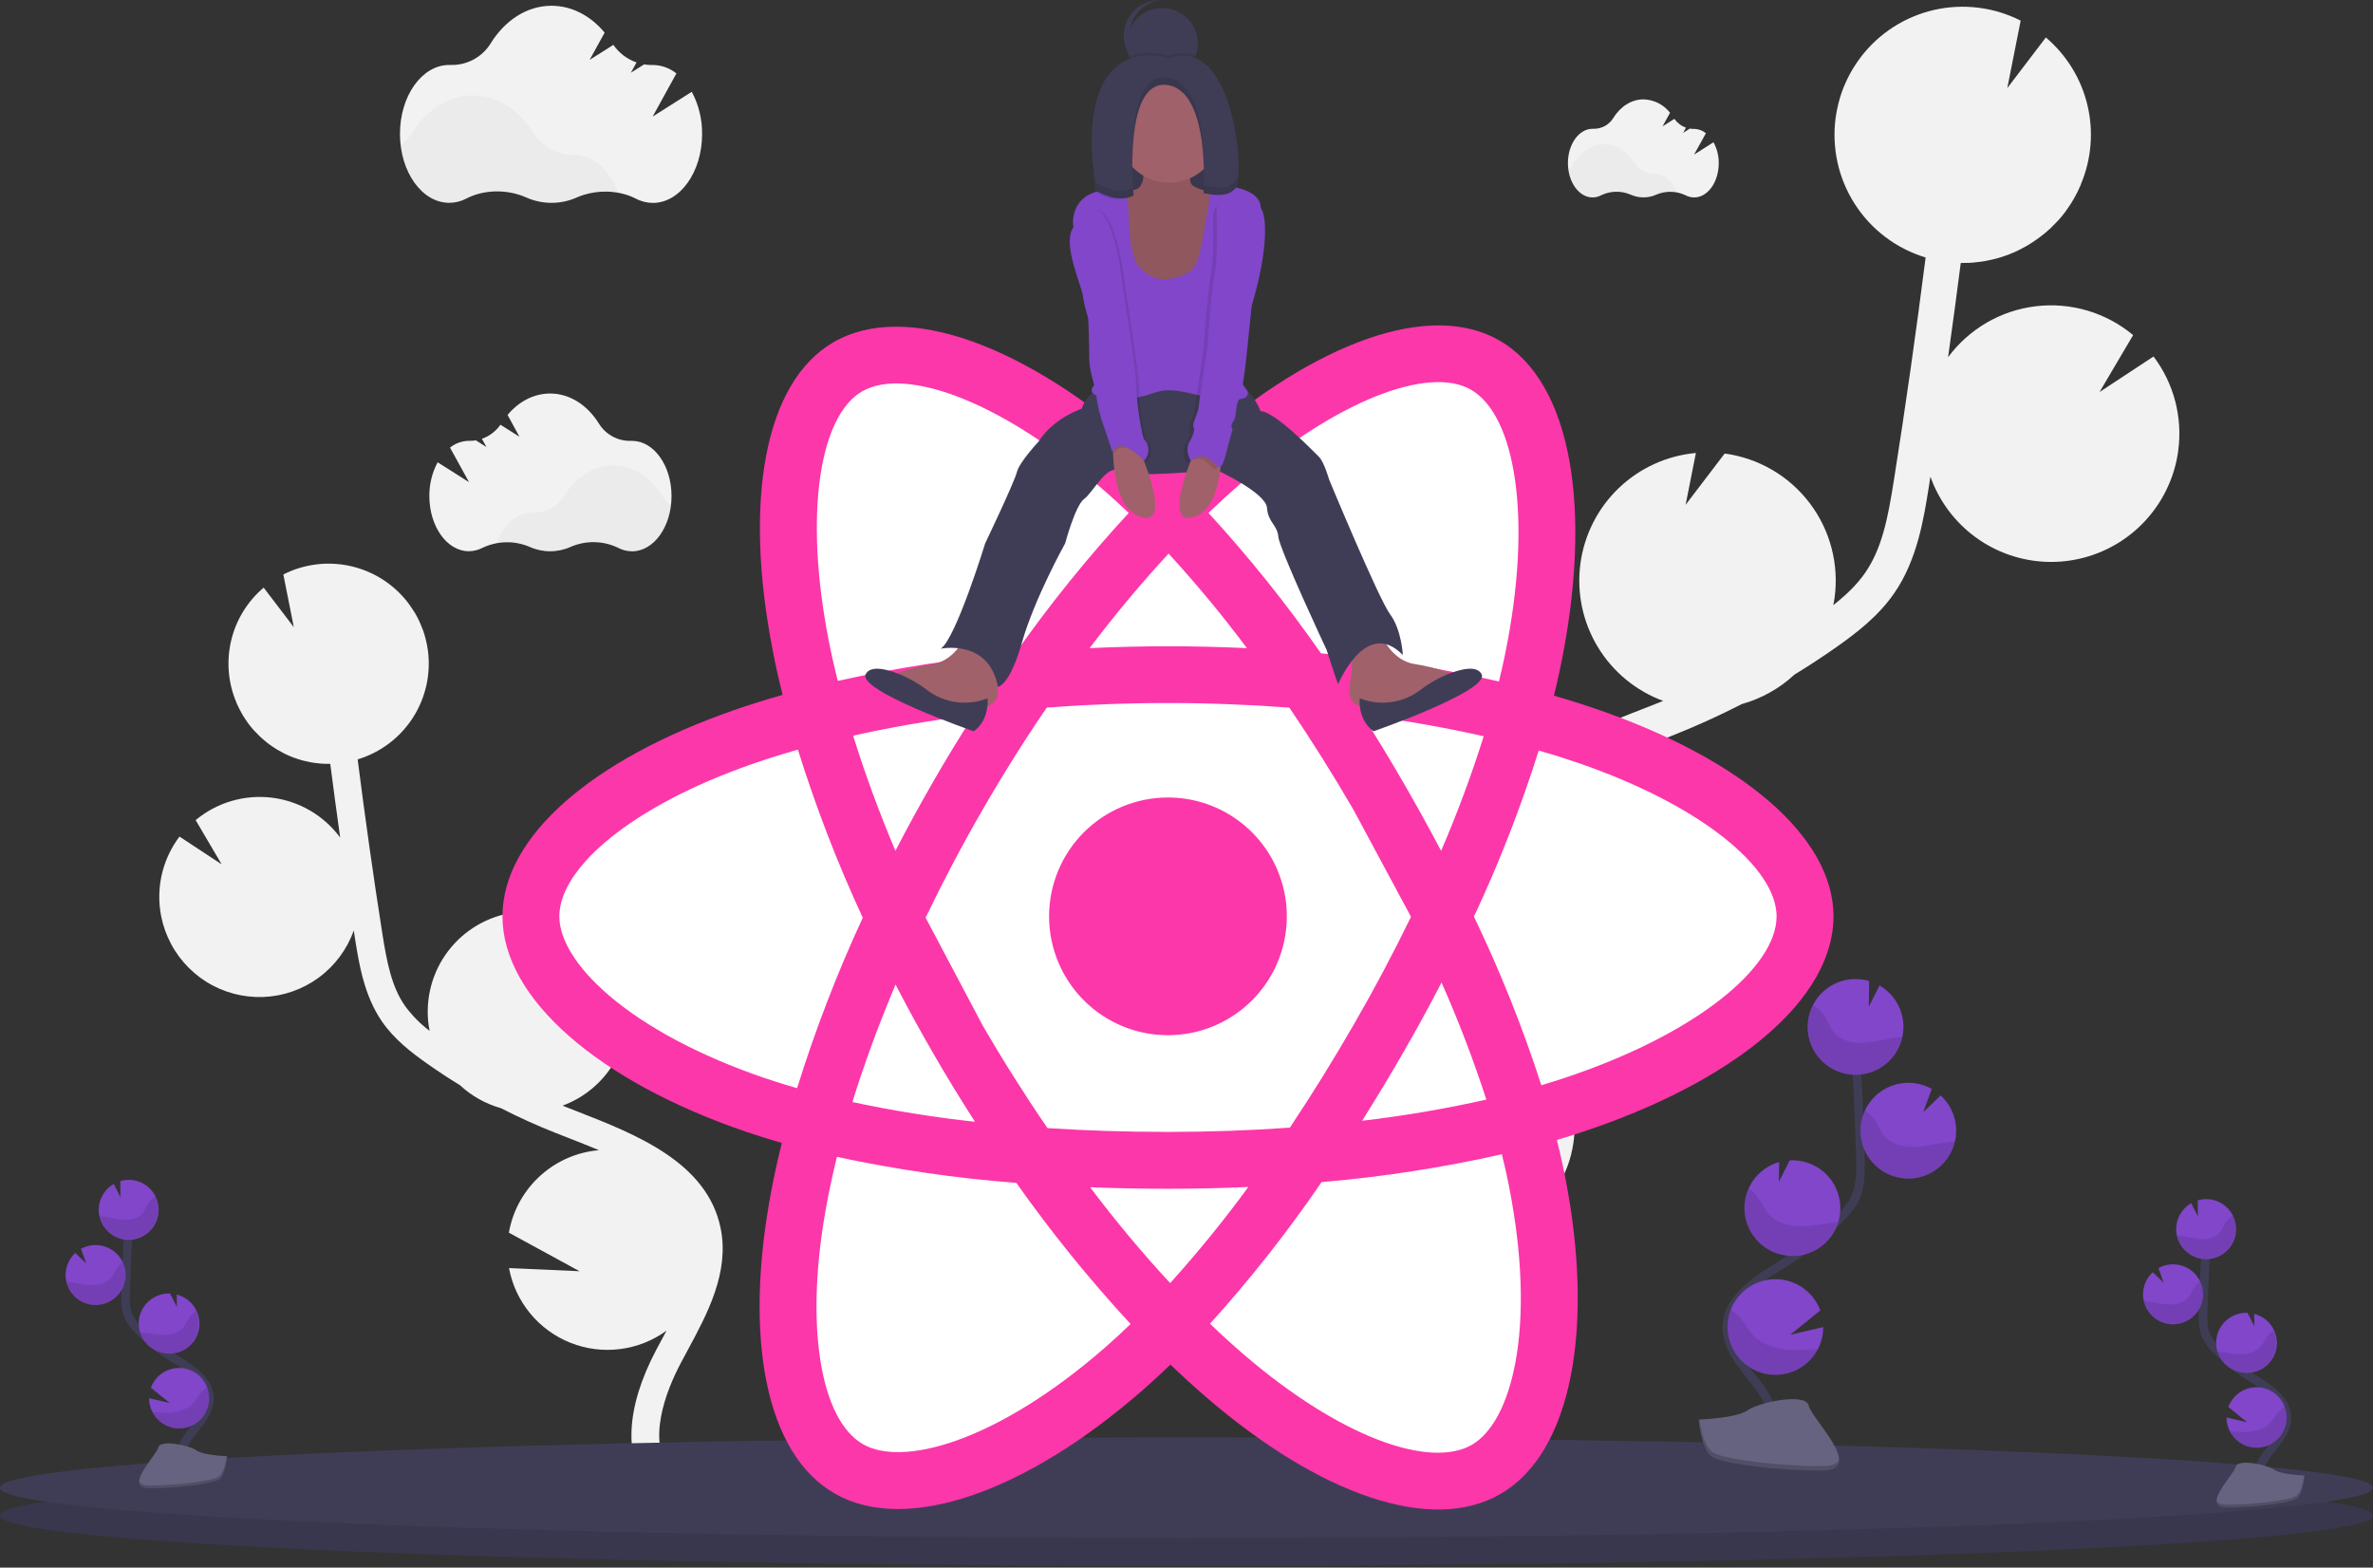 <svg xmlns="http://www.w3.org/2000/svg" viewBox="0 0 1108 732" width="1108" height="732">
	<rect x="0" y="0" width="1108" height="732" fill="#333333" stroke="none"/>
	<style>
		tspan { white-space:pre }
		.shp0 { fill: #f2f2f2 } 
		.shp1 { fill: #3f3d56 } 
		.shp2 { opacity: 0.102;fill: #000000 } 
		.shp3 { fill: none;stroke: #3f3d56;stroke-width: 4 } 
		.shp4 { fill: #8146c9 } 
		.shp5 { fill: #656380 } 
		.shp6 { opacity: 0.2;fill: #000000 } 
		.shp7 { fill: #fc37aa } 
		.shp8 { fill: #ffffff } 
		.shp9 { fill: #a0616a } 
		.shp10 { opacity: 0.031;fill: #000000 } 
	</style>
	<path id="Layer" class="shp0" d="M767.68 330.79L774.57 328.09C775.23 327.83 775.88 327.55 776.57 327.28C763.82 322.59 753.05 313.69 746.02 302.06C738.99 290.43 736.14 276.76 737.91 263.28C739.69 249.81 746 237.35 755.8 227.94C765.61 218.53 778.32 212.74 791.85 211.51L787.05 235.71L805.27 211.79L805.43 211.79C813.22 212.86 820.72 215.45 827.5 219.42C834.29 223.39 840.23 228.66 844.98 234.92C849.73 241.18 853.2 248.32 855.19 255.93C857.18 263.53 857.66 271.45 856.59 279.24C856.44 280.37 856.2 281.47 855.99 282.58C861.6 278.15 866.86 273.26 870.8 267.58C878.8 256.04 881.51 241.82 884.27 224.41C889.74 189.93 894.67 155.07 899.11 120.23C892.35 118.19 886 114.97 880.36 110.71C874.72 106.46 869.88 101.24 866.06 95.29C862.24 89.35 859.5 82.78 857.98 75.88C856.45 68.98 856.16 61.87 857.11 54.87C857.36 53.05 857.71 51.28 858.11 49.53C858.21 49.09 858.31 48.65 858.42 48.22C858.85 46.53 859.33 44.87 859.89 43.22C859.98 42.95 860.1 42.7 860.19 42.44C860.69 41.07 861.19 39.72 861.84 38.44C862.06 37.94 862.28 37.44 862.51 36.97C863.2 35.54 863.93 34.14 864.73 32.78C865 32.33 865.29 31.9 865.56 31.45C866.18 30.45 866.83 29.45 867.5 28.52C867.86 28.02 868.21 27.52 868.58 27.03L868.85 26.64L868.85 26.64C873.06 21.13 878.2 16.39 884.04 12.63C889.88 8.88 896.33 6.18 903.09 4.63C909.86 3.09 916.84 2.74 923.73 3.6C930.62 4.45 937.3 6.49 943.49 9.64L937.25 41.13L955.25 17.49C960.06 21.57 964.19 26.38 967.49 31.75C970.79 37.12 973.22 42.99 974.67 49.12C976.13 55.25 976.61 61.58 976.08 67.86C975.55 74.15 974.03 80.31 971.57 86.11L971.64 86.11C971.47 86.51 971.26 86.89 971.09 87.29C970.76 88.03 970.42 88.76 970.09 89.49C969.63 90.42 969.09 91.33 968.64 92.23C968.26 92.91 967.89 93.59 967.48 94.23C966.89 95.23 966.25 96.13 965.61 97.06C965.23 97.6 964.88 98.16 964.49 98.69C963.49 100.08 962.37 101.41 961.23 102.69C960.83 103.14 960.4 103.55 959.98 103.99C959.17 104.85 958.36 105.7 957.5 106.51C956.97 107.01 956.41 107.51 955.86 107.97C955.07 108.67 954.26 109.35 953.43 109.97C952.84 110.44 952.24 110.89 951.64 111.33C950.77 111.96 949.89 112.55 949 113.14C948.4 113.53 947.8 113.92 947.19 114.29C946.19 114.9 945.14 115.46 944.09 116.01C943.56 116.28 943.09 116.58 942.5 116.84C940.92 117.61 939.3 118.32 937.65 118.95C937.34 119.07 937.01 119.16 936.7 119.27C935.32 119.77 933.93 120.27 932.52 120.62C931.91 120.79 931.29 120.93 930.67 121.08C929.52 121.36 928.36 121.62 927.19 121.84C926.52 121.96 925.83 122.07 925.12 122.17C923.97 122.34 922.81 122.47 921.64 122.57C920.95 122.63 920.27 122.69 919.57 122.73C918.31 122.79 917.04 122.8 915.77 122.79C915.75 122.79 915.73 122.79 915.71 122.79C915.69 122.79 915.67 122.79 915.64 122.79C915.62 122.79 915.6 122.79 915.58 122.79C915.56 122.79 915.54 122.79 915.52 122.79C913.64 137.46 911.67 152.12 909.6 166.79C914.45 160.24 920.59 154.76 927.63 150.66C934.68 146.57 942.48 143.96 950.57 143C958.66 142.03 966.87 142.73 974.68 145.04C982.49 147.36 989.74 151.25 996 156.47L980.32 183.05L1005.53 166.46C1007.88 169.58 1009.93 172.92 1011.63 176.43C1013.33 179.94 1014.68 183.62 1015.67 187.4C1016.65 191.18 1017.26 195.04 1017.49 198.94C1017.72 202.84 1017.57 206.75 1017.03 210.62C1016.85 211.99 1016.61 213.36 1016.33 214.71C1016.05 216.07 1015.72 217.42 1015.34 218.75C1014.97 220.08 1014.54 221.4 1014.08 222.7C1013.61 224.01 1013.09 225.29 1012.53 226.56C1007.72 237.55 999.71 246.83 989.56 253.21C979.4 259.6 967.56 262.78 955.58 262.35C943.59 261.92 932.01 257.89 922.34 250.8C912.67 243.7 905.35 233.86 901.34 222.56C901.11 224.04 900.89 225.56 900.66 227.02C898.22 242.37 895.19 261.48 884.43 277.02C877.14 287.58 867.1 295.38 857.34 302.24C850.99 306.71 844.5 310.96 837.86 315.01C836.13 316.62 834.3 318.12 832.38 319.52C830.47 320.91 828.48 322.18 826.41 323.34C824.35 324.5 822.22 325.53 820.03 326.43C817.85 327.34 815.61 328.11 813.33 328.75C802.66 334.21 791.77 339.15 780.64 343.56L773.69 346.28C767.44 348.72 761.04 351.22 754.69 353.88C755.69 353.97 756.69 354.05 757.69 354.18C763.94 355.04 770.02 356.88 775.7 359.64C781.37 362.39 786.58 366.03 791.12 370.41C795.67 374.79 799.49 379.86 802.45 385.43C805.41 391.01 807.47 397.01 808.55 403.23L766.24 426.34L808.42 424.45C808 426.78 807.44 429.08 806.74 431.34C806.05 433.6 805.22 435.82 804.26 437.98C803.3 440.14 802.21 442.24 800.99 444.27C799.78 446.3 798.45 448.26 797 450.13C792.28 456.25 786.41 461.39 779.73 465.27C773.05 469.16 765.69 471.72 758.04 472.8C750.38 473.89 742.6 473.49 735.1 471.61C727.6 469.74 720.54 466.43 714.3 461.87L716.4 465.78C717.8 468.36 719.18 470.93 720.52 473.48C738.85 508.22 740.18 538.22 724.27 557.97L711.27 547.52C726.76 528.3 714.47 497.75 705.77 481.25C704.45 478.75 703.09 476.25 701.77 473.69C690 451.86 676.65 427.12 682 400.79C690 361.09 733.05 344.29 767.68 330.79Z" />
	<path id="Layer" class="shp0" d="M269.6 519.01L264.22 516.9C263.7 516.7 263.22 516.47 262.68 516.27C272.63 512.6 281.04 505.65 286.53 496.57C292.01 487.48 294.24 476.81 292.85 466.29C291.46 455.77 286.54 446.04 278.88 438.69C271.23 431.34 261.31 426.81 250.74 425.85L254.49 444.75L240.27 426.07L240.14 426.07C234.05 426.9 228.19 428.92 222.89 432.02C217.58 435.12 212.94 439.23 209.23 444.12C205.51 449.01 202.8 454.59 201.24 460.53C199.68 466.47 199.31 472.66 200.14 478.75C200.26 479.64 200.45 480.49 200.61 481.36C199.51 480.53 198.44 479.66 197.4 478.76C196.37 477.85 195.36 476.9 194.4 475.92C193.43 474.94 192.5 473.93 191.61 472.88C190.71 471.83 189.86 470.74 189.05 469.63C182.82 460.63 180.68 449.51 178.52 435.92C174.29 408.99 170.45 381.77 167 354.59C172.28 352.99 177.24 350.48 181.64 347.15C186.04 343.83 189.82 339.75 192.8 335.11C195.78 330.46 197.91 325.33 199.1 319.95C200.29 314.56 200.52 309.01 199.77 303.54C199.57 302.12 199.3 300.74 198.98 299.37L198.74 298.37C198.4 297.05 198.03 295.75 197.59 294.49C197.52 294.28 197.43 294.08 197.35 293.88C196.96 292.81 196.53 291.76 196.07 290.73C195.89 290.35 195.72 289.96 195.54 289.58C195 288.47 194.43 287.38 193.81 286.32C193.6 285.96 193.37 285.62 193.16 285.32C192.67 284.54 192.16 283.77 191.64 283.03C191.36 282.64 191.09 282.24 190.8 281.86L190.59 281.56L190.59 281.56C187.3 277.25 183.29 273.55 178.73 270.62C174.17 267.69 169.14 265.57 163.85 264.37C158.57 263.16 153.12 262.88 147.74 263.54C142.36 264.2 137.13 265.79 132.3 268.24L137.18 292.84L123.11 274.38C119.35 277.56 116.13 281.32 113.55 285.52C110.97 289.71 109.08 294.29 107.94 299.08C106.8 303.87 106.43 308.81 106.84 313.72C107.25 318.63 108.44 323.44 110.36 327.97L110.31 327.97C110.44 328.28 110.6 328.58 110.74 328.89C111 329.47 111.26 330.04 111.54 330.61C111.9 331.33 112.28 332.04 112.68 332.74C112.97 333.28 113.26 333.81 113.58 334.33C114.04 335.08 114.58 335.81 115.04 336.54C115.34 336.96 115.61 337.4 115.92 337.81C116.72 338.89 117.57 339.93 118.46 340.94C118.77 341.29 119.11 341.61 119.46 341.94C120.09 342.61 120.73 343.27 121.4 343.94C121.81 344.34 122.25 344.71 122.68 345.08C123.3 345.63 123.93 346.16 124.57 346.67C125.03 347.03 125.5 347.38 125.97 347.73C126.65 348.22 127.34 348.73 128.03 349.14C128.5 349.45 128.97 349.75 129.45 350.04C130.24 350.52 131.05 350.95 131.87 351.38C132.29 351.6 132.69 351.83 133.11 352.04C134.35 352.64 135.61 353.19 136.9 353.68C137.14 353.78 137.4 353.84 137.64 353.93C138.71 354.32 139.8 354.68 140.91 354.99C141.38 355.12 141.91 355.23 142.35 355.34C143.25 355.56 144.15 355.77 145.07 355.94L146.68 356.2C147.58 356.33 148.49 356.43 149.4 356.51C149.94 356.56 150.47 356.6 151.02 356.63C152.02 356.68 153.02 356.69 154.02 356.68L154.21 356.68C155.68 368.16 157.22 379.63 158.83 391.09C155.05 385.97 150.26 381.68 144.76 378.47C139.26 375.27 133.17 373.22 126.85 372.46C120.53 371.7 114.12 372.24 108.01 374.04C101.91 375.84 96.24 378.88 91.35 382.95L103.49 403.59L83.81 390.64C81.97 393.07 80.37 395.68 79.04 398.42C77.71 401.17 76.65 404.04 75.88 406.99C75.11 409.94 74.63 412.96 74.45 416.01C74.27 419.05 74.39 422.11 74.81 425.13C74.95 426.2 75.14 427.27 75.36 428.33C75.58 429.39 75.84 430.44 76.13 431.49C76.43 432.53 76.76 433.56 77.13 434.58C77.5 435.6 77.9 436.6 78.34 437.59C82.1 446.17 88.35 453.42 96.28 458.41C104.21 463.39 113.46 465.87 122.82 465.54C132.18 465.2 141.23 462.06 148.78 456.52C156.33 450.98 162.05 443.3 165.18 434.47C165.36 435.62 165.53 436.79 165.71 437.95C167.61 449.95 169.98 464.87 178.38 477.03C184.08 485.27 191.92 491.36 199.54 496.72C204.5 500.21 209.57 503.55 214.75 506.72C216.11 507.98 217.53 509.15 219.03 510.24C220.52 511.33 222.08 512.32 223.69 513.23C225.3 514.13 226.97 514.94 228.68 515.65C230.38 516.35 232.13 516.96 233.91 517.46C242.23 521.72 250.75 525.6 259.45 529.02L264.87 531.15C269.75 533.05 274.75 535 279.68 537.08C278.9 537.15 278.11 537.21 277.32 537.32C272.44 537.99 267.7 539.42 263.26 541.57C258.83 543.72 254.77 546.56 251.22 549.98C247.67 553.39 244.69 557.35 242.37 561.7C240.06 566.05 238.45 570.74 237.6 575.59L270.6 593.59L237.66 592.12C239.11 599.89 242.51 607.17 247.53 613.27C252.55 619.37 259.04 624.1 266.39 627.02C273.74 629.93 281.7 630.94 289.54 629.94C297.38 628.95 304.85 625.98 311.23 621.32C310.68 622.32 310.14 623.32 309.59 624.37C308.5 626.37 307.42 628.37 306.37 630.37C292.06 657.5 291.02 680.94 303.45 696.37L313.58 688.21C301.48 673.21 311.08 649.34 317.88 636.45C318.88 634.5 319.97 632.53 321.04 630.55C330.23 613.55 340.65 594.18 336.5 573.61C330.29 542.67 296.64 529.59 269.6 519.01Z" />
	<path id="Layer" class="shp1" d="M554 731.18C247.64 731.18 0 720.68 0 707.68C0 694.68 247.64 684.18 554 684.18C860.36 684.18 1108 694.68 1108 707.68C1108 720.68 860.36 731.18 554 731.18Z" />
	<path id="Layer" class="shp2" d="M554 731.18C247.64 731.18 0 720.68 0 707.68C0 694.68 247.64 684.18 554 684.18C860.36 684.18 1108 694.68 1108 707.68C1108 720.68 860.36 731.18 554 731.18Z" />
	<path id="Layer" class="shp1" d="M554 718.18C247.64 718.18 0 707.68 0 694.68C0 681.68 247.64 671.18 554 671.18C860.36 671.18 1108 681.68 1108 694.68C1108 707.68 860.36 718.18 554 718.18Z" />
	<path id="Layer" class="shp3" d="M85 686.32C82 680.81 85.4 674.06 89.28 669.14C93.16 664.22 97.89 659.14 97.79 652.85C97.65 643.85 88.09 638.54 80.46 633.77C79.05 632.89 77.66 631.96 76.3 630.99C74.94 630.03 73.61 629.02 72.31 627.97C71.01 626.93 69.74 625.85 68.51 624.73C67.27 623.61 66.07 622.45 64.9 621.26C64.41 620.8 63.95 620.32 63.5 619.82C63.05 619.32 62.63 618.81 62.23 618.27C61.83 617.73 61.45 617.18 61.1 616.61C60.75 616.04 60.42 615.46 60.12 614.86C58.54 611.34 58.59 607.34 58.69 603.48C59.02 590.64 59.66 577.81 60.59 565" />
	<path id="Layer" class="shp4" d="M46.11 564.29C46.16 563.12 46.36 561.96 46.71 560.84C47.05 559.72 47.53 558.65 48.14 557.65C48.75 556.65 49.48 555.73 50.32 554.91C51.16 554.09 52.1 553.38 53.11 552.8L56.25 559.01L56.16 551.49C56.53 551.38 56.91 551.28 57.29 551.2C57.67 551.12 58.06 551.06 58.45 551.01C58.83 550.97 59.22 550.94 59.61 550.92C60 550.91 60.39 550.91 60.78 550.93C66.43 551.21 71.36 554.86 73.27 560.18C75.18 565.5 73.71 571.46 69.52 575.26C65.34 579.07 59.28 579.99 54.15 577.59C49.03 575.19 45.86 569.94 46.11 564.29L46.11 564.29Z" />
	<path id="Layer" class="shp4" d="M71.14 659.29C72.53 662.07 74.81 664.3 77.62 665.64C80.42 666.98 83.59 667.35 86.62 666.69C89.66 666.03 92.39 664.37 94.38 661.99C96.38 659.61 97.52 656.63 97.64 653.53C97.66 653.05 97.66 652.56 97.64 652.08C97.61 651.6 97.56 651.11 97.48 650.64C97.41 650.16 97.31 649.69 97.18 649.22C97.05 648.75 96.9 648.29 96.73 647.84C95.72 645.16 93.92 642.85 91.56 641.23C89.2 639.6 86.41 638.74 83.54 638.76C80.68 638.78 77.89 639.67 75.55 641.32C73.21 642.97 71.44 645.3 70.46 647.99L79.23 655.12L69.59 652.88C69.59 653.44 69.62 653.99 69.69 654.54C69.75 655.09 69.85 655.64 69.98 656.18C70.11 656.72 70.27 657.25 70.47 657.77C70.66 658.29 70.89 658.8 71.14 659.29L71.14 659.29Z" />
	<path id="Layer" class="shp4" d="M78.07 632.04C81.57 632.3 85.04 631.25 87.79 629.08C90.55 626.91 92.39 623.78 92.95 620.32C93.51 616.86 92.75 613.31 90.82 610.38C88.89 607.45 85.93 605.35 82.53 604.5L82.6 610.29L79.42 604L79.42 604C75.71 603.87 72.08 605.17 69.34 607.67C66.59 610.17 64.95 613.66 64.78 617.37C64.61 621.08 65.91 624.71 68.41 627.45C70.91 630.2 74.4 631.84 78.11 632.01L78.07 632.04Z" />
	<path id="Layer" class="shp4" d="M44 609.37C47.71 609.53 51.34 608.22 54.08 605.72C56.83 603.23 58.47 599.74 58.64 596.03C58.82 592.32 57.51 588.69 55.01 585.95C52.52 583.2 49.03 581.56 45.32 581.39C44.67 581.34 44.01 581.35 43.36 581.41C42.71 581.47 42.07 581.58 41.43 581.73C40.8 581.88 40.17 582.07 39.57 582.31C38.96 582.55 38.37 582.83 37.8 583.15L40.28 589.95L35.17 585.05C34.49 585.67 33.88 586.35 33.34 587.09C32.8 587.83 32.33 588.62 31.94 589.45C31.56 590.27 31.25 591.14 31.03 592.03C30.81 592.92 30.68 593.83 30.64 594.74C30.62 595.06 30.62 595.39 30.62 595.71C30.63 596.03 30.65 596.36 30.68 596.68C30.71 597 30.75 597.32 30.81 597.64C30.86 597.96 30.92 598.28 31 598.59C31.35 600.06 31.93 601.47 32.73 602.76C33.53 604.05 34.53 605.19 35.69 606.16C36.86 607.13 38.17 607.9 39.58 608.44C41 608.99 42.49 609.3 44 609.37Z" />
	<path id="Layer" class="shp2" d="M48 568.03C51.24 568.39 54.39 569.4 57.64 569.6C60.89 569.8 64.46 569.02 66.52 566.5C67.63 565.13 68.18 563.41 69.11 561.93C69.33 561.59 69.57 561.26 69.84 560.94C70.1 560.63 70.38 560.33 70.68 560.05C70.97 559.77 71.29 559.51 71.62 559.26C71.95 559.02 72.29 558.8 72.65 558.6C74.36 562.18 74.48 566.32 72.96 569.99C71.45 573.65 68.45 576.51 64.71 577.83C60.97 579.16 56.84 578.84 53.35 576.95C49.86 575.06 47.34 571.78 46.41 567.92C46.94 567.94 47.47 567.98 48 568.03Z" />
	<path id="Layer" class="shp2" d="M44 609.37C46.42 609.49 48.83 608.99 51 607.9C53.16 606.81 55.01 605.18 56.35 603.16C57.7 601.14 58.5 598.81 58.67 596.4C58.85 593.98 58.39 591.56 57.35 589.37C57.07 589.56 56.8 589.76 56.55 589.97C56.29 590.19 56.04 590.41 55.8 590.65C55.57 590.89 55.34 591.13 55.13 591.39C54.92 591.65 54.72 591.92 54.53 592.2C53.53 593.71 52.92 595.45 51.75 596.84C49.56 599.41 45.83 600.25 42.44 600.09C39.05 599.93 35.78 598.98 32.44 598.67C31.97 598.67 31.5 598.59 31.03 598.58C31.38 600.05 31.96 601.46 32.75 602.75C33.55 604.03 34.54 605.18 35.71 606.15C36.87 607.12 38.18 607.89 39.59 608.44C41 608.98 42.49 609.3 44 609.37Z" />
	<path id="Layer" class="shp2" d="M78.07 632.04C80.47 632.16 82.86 631.67 85.01 630.6C87.16 629.53 89 627.93 90.36 625.94C91.71 623.96 92.53 621.66 92.74 619.27C92.94 616.87 92.53 614.47 91.54 612.28C91.25 612.47 90.97 612.67 90.7 612.89C90.42 613.1 90.16 613.33 89.91 613.57C89.66 613.81 89.42 614.06 89.19 614.32C88.96 614.58 88.74 614.85 88.54 615.13C87.45 616.67 86.77 618.44 85.54 619.86C83.18 622.5 79.2 623.43 75.61 623.34C72.02 623.25 68.79 622.41 65.33 622.15C65.75 623.52 66.38 624.82 67.19 626C68.01 627.18 69 628.23 70.13 629.11C71.27 629.99 72.53 630.69 73.88 631.19C75.22 631.69 76.64 631.97 78.07 632.04L78.07 632.04Z" />
	<path id="Layer" class="shp2" d="M71.14 659.29C72.53 662.07 74.81 664.3 77.62 665.64C80.42 666.98 83.59 667.35 86.62 666.69C89.66 666.03 92.39 664.37 94.38 661.99C96.38 659.61 97.52 656.63 97.64 653.53C97.66 653.05 97.66 652.56 97.64 652.08C97.61 651.6 97.56 651.11 97.48 650.64C97.41 650.16 97.31 649.69 97.18 649.22C97.05 648.75 96.9 648.29 96.73 647.84C96.44 648.03 96.16 648.23 95.89 648.44C95.61 648.65 95.35 648.87 95.09 649.1C94.83 649.33 94.58 649.56 94.34 649.81C94.1 650.06 93.87 650.32 93.65 650.58C92.31 652.21 91.44 654.05 89.89 655.58C87.02 658.4 82.39 659.58 78.27 659.67C77.67 659.67 77.08 659.67 76.48 659.65C75.89 659.64 75.29 659.61 74.7 659.58C74.11 659.55 73.51 659.51 72.92 659.46C72.32 659.41 71.73 659.36 71.14 659.29L71.14 659.29Z" />
	<path id="Layer" class="shp5" d="M106.19 679.98C106.19 679.98 95.11 679.64 91.78 677.26C88.45 674.88 74.78 672.04 73.91 675.86C73.04 679.68 57.26 694.86 69.77 694.92C82.28 694.98 98.83 692.92 102.16 690.92C105.49 688.92 106.19 679.98 106.19 679.98Z" />
	<path id="Layer" class="shp6" d="M69.54 693.59C82.05 693.69 98.6 691.59 101.94 689.59C104.47 688.05 105.48 682.5 105.82 679.94L106.19 679.94C106.56 679.94 105.49 688.87 102.19 690.94C98.89 693.01 82.3 695.02 69.8 694.94C66.19 694.94 64.94 693.63 65.01 691.72C65.48 692.85 66.86 693.59 69.54 693.59Z" />
	<path id="Layer" class="shp3" d="M1055 695.32C1052 689.81 1055.4 683.06 1059.28 678.14C1063.16 673.22 1067.89 668.14 1067.79 661.85C1067.65 652.85 1058.09 647.54 1050.46 642.77C1049.05 641.89 1047.66 640.96 1046.3 639.99C1044.94 639.03 1043.61 638.02 1042.31 636.97C1041.01 635.93 1039.74 634.85 1038.51 633.73C1037.27 632.61 1036.07 631.45 1034.9 630.26C1034.41 629.8 1033.95 629.32 1033.5 628.82C1033.05 628.32 1032.63 627.81 1032.23 627.27C1031.83 626.73 1031.45 626.18 1031.1 625.61C1030.75 625.04 1030.42 624.46 1030.12 623.86C1028.54 620.34 1028.59 616.34 1028.69 612.48C1029.02 599.64 1029.65 586.81 1030.59 574" />
	<path id="Layer" class="shp4" d="M1016.11 573.29C1016.16 572.12 1016.36 570.96 1016.71 569.84C1017.05 568.72 1017.53 567.65 1018.14 566.65C1018.75 565.65 1019.48 564.73 1020.32 563.91C1021.16 563.09 1022.1 562.38 1023.11 561.8L1026.25 568.01L1026.16 560.49C1026.53 560.38 1026.91 560.28 1027.29 560.2C1027.67 560.12 1028.06 560.06 1028.45 560.01C1028.83 559.97 1029.22 559.94 1029.61 559.92C1030 559.91 1030.39 559.91 1030.78 559.93C1036.43 560.21 1041.35 563.86 1043.26 569.19C1045.17 574.51 1043.69 580.46 1039.51 584.27C1035.33 588.07 1029.26 588.99 1024.14 586.59C1019.02 584.19 1015.85 578.94 1016.1 573.29L1016.11 573.29Z" />
	<path id="Layer" class="shp4" d="M1041.14 668.29C1042.53 671.07 1044.81 673.3 1047.62 674.64C1050.42 675.98 1053.59 676.35 1056.62 675.69C1059.66 675.03 1062.39 673.37 1064.38 670.99C1066.38 668.61 1067.52 665.63 1067.64 662.53C1067.66 662.05 1067.66 661.56 1067.64 661.08C1067.61 660.6 1067.56 660.11 1067.48 659.64C1067.41 659.16 1067.31 658.69 1067.18 658.22C1067.05 657.75 1066.9 657.29 1066.73 656.84C1065.72 654.16 1063.92 651.85 1061.56 650.23C1059.2 648.6 1056.41 647.74 1053.54 647.76C1050.68 647.78 1047.89 648.67 1045.55 650.32C1043.21 651.97 1041.44 654.3 1040.46 656.99L1049.23 664.12L1039.59 661.88C1039.59 662.44 1039.62 662.99 1039.69 663.54C1039.75 664.09 1039.85 664.64 1039.98 665.18C1040.11 665.72 1040.27 666.25 1040.47 666.77C1040.66 667.29 1040.89 667.8 1041.14 668.29Z" />
	<path id="Layer" class="shp4" d="M1048.07 641.04C1051.57 641.3 1055.04 640.25 1057.79 638.08C1060.55 635.91 1062.39 632.78 1062.95 629.32C1063.51 625.86 1062.75 622.31 1060.82 619.38C1058.89 616.45 1055.93 614.35 1052.53 613.5L1052.6 619.29L1049.42 613L1049.42 613C1045.71 612.87 1042.08 614.17 1039.34 616.67C1036.59 619.17 1034.95 622.66 1034.78 626.37C1034.61 630.08 1035.91 633.71 1038.41 636.45C1040.91 639.2 1044.4 640.84 1048.11 641.01L1048.07 641.04Z" />
	<path id="Layer" class="shp4" d="M1014 618.37C1017.71 618.53 1021.34 617.22 1024.08 614.72C1026.83 612.23 1028.47 608.74 1028.64 605.03C1028.82 601.32 1027.51 597.69 1025.01 594.95C1022.52 592.2 1019.03 590.56 1015.32 590.39C1014.67 590.34 1014.01 590.35 1013.36 590.41C1012.71 590.47 1012.07 590.58 1011.43 590.73C1010.8 590.88 1010.17 591.07 1009.57 591.31C1008.96 591.55 1008.37 591.83 1007.8 592.15L1010.28 598.95L1005.17 594.05C1004.49 594.67 1003.88 595.35 1003.34 596.09C1002.8 596.83 1002.33 597.62 1001.94 598.45C1001.56 599.27 1001.25 600.14 1001.03 601.03C1000.81 601.92 1000.68 602.83 1000.64 603.74C1000.62 604.06 1000.62 604.39 1000.62 604.71C1000.63 605.03 1000.65 605.36 1000.68 605.68C1000.71 606 1000.75 606.32 1000.81 606.64C1000.86 606.96 1000.92 607.28 1001 607.59C1001.35 609.06 1001.93 610.47 1002.73 611.76C1003.53 613.05 1004.53 614.19 1005.69 615.16C1006.86 616.13 1008.17 616.9 1009.58 617.44C1011 617.99 1012.49 618.3 1014 618.37Z" />
	<path id="Layer" class="shp2" d="M1018 577.03C1021.24 577.39 1024.39 578.4 1027.64 578.6C1030.89 578.8 1034.46 578.02 1036.52 575.5C1037.63 574.13 1038.18 572.41 1039.11 570.93C1039.33 570.59 1039.57 570.26 1039.84 569.94C1040.1 569.63 1040.38 569.33 1040.68 569.05C1040.97 568.77 1041.29 568.51 1041.62 568.26C1041.95 568.02 1042.29 567.8 1042.65 567.6C1044.36 571.18 1044.48 575.32 1042.96 578.99C1041.45 582.65 1038.45 585.51 1034.71 586.83C1030.97 588.16 1026.84 587.84 1023.35 585.95C1019.86 584.06 1017.34 580.78 1016.41 576.92C1016.94 576.94 1017.47 576.98 1018 577.03Z" />
	<path id="Layer" class="shp2" d="M1014 618.37C1016.42 618.49 1018.83 617.99 1021 616.9C1023.16 615.81 1025.01 614.18 1026.35 612.16C1027.7 610.14 1028.5 607.81 1028.67 605.4C1028.85 602.98 1028.39 600.56 1027.35 598.37C1027.07 598.56 1026.8 598.76 1026.55 598.97C1026.29 599.19 1026.04 599.41 1025.8 599.65C1025.57 599.89 1025.34 600.13 1025.13 600.39C1024.92 600.65 1024.72 600.92 1024.53 601.2C1023.53 602.71 1022.92 604.45 1021.75 605.84C1019.56 608.41 1015.83 609.25 1012.44 609.09C1009.05 608.93 1005.78 607.98 1002.44 607.67C1001.97 607.67 1001.5 607.59 1001.03 607.58C1001.38 609.05 1001.96 610.46 1002.75 611.75C1003.55 613.03 1004.54 614.18 1005.71 615.15C1006.87 616.12 1008.18 616.89 1009.59 617.44C1011 617.98 1012.49 618.3 1014 618.37L1014 618.37Z" />
	<path id="Layer" class="shp2" d="M1048.07 641.04C1050.47 641.16 1052.86 640.67 1055.01 639.6C1057.16 638.53 1059 636.93 1060.36 634.94C1061.71 632.96 1062.53 630.66 1062.74 628.27C1062.94 625.87 1062.53 623.47 1061.54 621.28C1061.25 621.47 1060.97 621.67 1060.7 621.89C1060.42 622.1 1060.16 622.33 1059.91 622.57C1059.66 622.81 1059.42 623.06 1059.19 623.32C1058.96 623.58 1058.74 623.85 1058.54 624.13C1057.45 625.67 1056.77 627.44 1055.54 628.86C1053.18 631.5 1049.2 632.43 1045.61 632.34C1042.02 632.25 1038.79 631.41 1035.33 631.15C1035.75 632.52 1036.38 633.82 1037.19 635C1038.01 636.18 1039 637.23 1040.13 638.11C1041.27 638.99 1042.53 639.69 1043.88 640.19C1045.22 640.69 1046.64 640.97 1048.07 641.04L1048.07 641.04Z" />
	<path id="Layer" class="shp2" d="M1041.14 668.29C1042.53 671.07 1044.81 673.3 1047.62 674.64C1050.42 675.98 1053.59 676.35 1056.62 675.69C1059.66 675.03 1062.39 673.37 1064.38 670.99C1066.38 668.61 1067.52 665.63 1067.64 662.53C1067.66 662.05 1067.66 661.56 1067.64 661.08C1067.61 660.6 1067.56 660.11 1067.48 659.64C1067.41 659.16 1067.31 658.69 1067.18 658.22C1067.05 657.75 1066.9 657.29 1066.73 656.84C1066.44 657.03 1066.16 657.23 1065.89 657.44C1065.61 657.65 1065.35 657.87 1065.09 658.1C1064.83 658.33 1064.58 658.56 1064.34 658.81C1064.1 659.06 1063.87 659.32 1063.65 659.58C1062.31 661.21 1061.44 663.05 1059.89 664.58C1057.02 667.4 1052.39 668.58 1048.27 668.67C1047.67 668.67 1047.08 668.67 1046.48 668.65C1045.89 668.64 1045.29 668.61 1044.7 668.58C1044.11 668.55 1043.51 668.51 1042.92 668.46C1042.32 668.41 1041.73 668.36 1041.14 668.29L1041.14 668.29Z" />
	<path id="Layer" class="shp5" d="M1076.19 688.98C1076.19 688.98 1065.11 688.64 1061.78 686.26C1058.45 683.88 1044.78 681.04 1043.91 684.86C1043.04 688.68 1027.26 703.86 1039.77 703.92C1052.28 703.98 1068.83 701.92 1072.16 699.92C1075.49 697.92 1076.19 688.98 1076.19 688.98Z" />
	<path id="Layer" class="shp6" d="M1039.54 702.59C1052.05 702.69 1068.6 700.59 1071.94 698.59C1074.47 697.05 1075.48 691.5 1075.82 688.94L1076.19 688.94C1076.56 688.94 1075.49 697.87 1072.19 699.94C1068.89 702.01 1052.3 704.02 1039.8 703.94C1036.19 703.94 1034.94 702.63 1035.01 700.72C1035.48 701.85 1036.86 702.59 1039.54 702.59Z" />
	<path id="Layer" class="shp7" d="M745.57 331.15C738.96 328.88 732.29 326.78 725.57 324.85C726.68 320.32 727.71 315.77 728.66 311.2C743.8 237.69 733.9 178.47 700.09 158.98C667.67 140.28 614.65 159.78 561.09 206.37C555.81 210.98 550.65 215.72 545.62 220.57C542.24 217.34 538.81 214.17 535.32 211.06C479.21 161.23 423 140.24 389.18 159.79C356.79 178.54 347.18 234.21 360.83 303.88C362.16 310.78 363.69 317.64 365.42 324.46C357.47 326.72 349.78 329.13 342.42 331.7C276.63 354.59 234.61 390.59 234.61 427.88C234.61 466.39 279.72 505.02 348.25 528.44C353.81 530.33 359.41 532.08 365.05 533.7C363.22 541.03 361.6 548.43 360.17 555.88C347.17 624.34 357.33 678.7 389.63 697.33C423 716.59 479 696.79 533.52 649.13C537.83 645.36 542.15 641.36 546.52 637.18C551.97 642.44 557.57 647.55 563.31 652.5C616.13 697.95 668.31 716.31 700.57 697.62C733.9 678.33 744.73 619.93 730.67 548.89C729.6 543.46 728.36 537.93 726.94 532.28C730.88 531.12 734.73 529.92 738.5 528.67C809.74 505.07 856.1 466.91 856.1 427.88C856.1 390.45 812.72 354.26 745.6 331.15L745.57 331.15Z" />
	<path id="Layer" class="shp8" d="M730.12 503.47C726.72 504.6 723.24 505.68 719.68 506.74C717.51 500.01 715.22 493.32 712.82 486.67C710.43 480.01 707.91 473.4 705.29 466.84C702.66 460.27 699.93 453.75 697.08 447.28C694.23 440.81 691.28 434.38 688.21 428.01C691.16 421.72 694 415.39 696.74 409.01C699.48 402.62 702.11 396.2 704.63 389.73C707.16 383.26 709.57 376.74 711.87 370.19C714.18 363.64 716.38 357.05 718.46 350.43C724.81 352.27 730.99 354.21 736.93 356.26C794.44 376.05 829.52 405.32 829.52 427.88C829.52 451.88 791.63 483.09 730.12 503.47ZM704.6 554.05C710.82 585.46 711.7 613.86 707.6 636.05C703.9 656 696.46 669.3 687.26 674.63C667.67 685.96 625.79 671.23 580.62 632.36C575.44 627.9 570.23 623.15 564.99 618.11C569.7 612.9 574.31 607.61 578.84 602.24C583.37 596.88 587.81 591.44 592.15 585.92C596.5 580.4 600.75 574.81 604.9 569.15C609.06 563.5 613.12 557.77 617.08 551.97C624.16 551.37 631.22 550.65 638.28 549.81C645.33 548.96 652.37 548 659.39 546.92C666.41 545.83 673.41 544.63 680.39 543.3C687.37 541.98 694.32 540.53 701.25 538.97C702.52 544.09 703.64 549.09 704.62 553.97L704.6 554.05ZM446.48 672.69C427.34 679.45 412.1 679.64 402.89 674.33C383.29 663.02 375.14 619.33 386.26 560.83C387.59 553.92 389.1 547.04 390.79 540.2C397.69 541.68 404.62 543.05 411.56 544.29C418.51 545.54 425.48 546.67 432.46 547.68C439.44 548.69 446.45 549.59 453.46 550.36C460.48 551.14 467.5 551.79 474.54 552.33C478.62 558.11 482.79 563.82 487.06 569.45C491.32 575.09 495.68 580.66 500.13 586.16C504.58 591.65 509.12 597.08 513.75 602.42C518.37 607.77 523.09 613.04 527.89 618.23C524.03 621.97 520.08 625.61 516.05 629.14C491.94 650.22 467.77 665.14 446.48 672.69L446.48 672.69ZM356.84 503.32C326.53 492.96 301.51 479.5 284.35 464.82C268.94 451.62 261.16 438.51 261.16 427.88C261.16 405.25 294.9 376.38 351.16 356.77C358.23 354.31 365.36 352.07 372.55 350.04C374.64 356.74 376.84 363.4 379.15 370.02C381.45 376.65 383.87 383.24 386.4 389.78C388.92 396.33 391.56 402.83 394.3 409.29C397.04 415.74 399.89 422.16 402.84 428.52C399.85 434.98 396.97 441.48 394.19 448.03C391.42 454.58 388.75 461.18 386.2 467.81C383.64 474.45 381.19 481.13 378.85 487.85C376.52 494.57 374.29 501.33 372.18 508.12C367.02 506.65 361.91 505.05 356.84 503.32ZM386.89 298.78C375.21 239.09 382.96 194.06 402.48 182.78C423.27 170.78 469.24 187.9 517.7 230.93C520.8 233.68 523.91 236.56 527.02 239.53C522.25 244.69 517.57 249.93 512.98 255.24C508.39 260.56 503.88 265.95 499.47 271.41C495.05 276.88 490.73 282.41 486.5 288.02C482.27 293.63 478.13 299.31 474.09 305.05C467.12 305.68 460.16 306.41 453.21 307.26C446.26 308.11 439.33 309.08 432.42 310.15C425.5 311.23 418.6 312.41 411.73 313.71C404.85 315.01 397.99 316.42 391.16 317.94C389.57 311.59 388.14 305.21 386.89 298.79L386.89 298.78ZM655 364.97C648.93 354.48 642.63 344.12 636.11 333.89C655.94 336.4 674.93 339.72 692.77 343.8C691.34 348.34 689.85 352.86 688.31 357.36C686.76 361.86 685.16 366.35 683.5 370.81C681.84 375.27 680.13 379.71 678.36 384.13C676.59 388.54 674.76 392.94 672.88 397.31C667.14 386.41 661.18 375.63 655 364.97ZM545.64 258.5C548.87 262.02 552.06 265.58 555.2 269.19C558.34 272.79 561.43 276.43 564.48 280.11C567.53 283.79 570.53 287.51 573.49 291.26C576.44 295.02 579.35 298.81 582.21 302.64C557.74 301.49 533.25 301.49 508.76 302.64C520.83 286.72 533.2 271.92 545.64 258.51L545.64 258.5ZM435.64 365.15C429.54 375.73 423.69 386.44 418.09 397.29C410.36 378.96 403.75 360.93 398.35 343.52C416.08 339.52 434.99 336.31 454.69 333.84C448.08 344.13 441.72 354.57 435.62 365.15L435.64 365.15ZM455.25 523.8C450.44 523.28 445.64 522.69 440.85 522.05C436.06 521.4 431.28 520.7 426.51 519.93C421.73 519.16 416.97 518.33 412.22 517.44C407.47 516.55 402.73 515.6 398 514.59C403.49 496.88 410.25 478.46 418.15 459.73C423.77 470.59 429.64 481.31 435.76 491.89C441.99 502.68 448.48 513.32 455.23 523.8L455.25 523.8ZM546.39 599.13C533.79 585.59 521.24 570.59 509 554.38C520.9 554.85 533.02 555.09 545.36 555.09C558.03 555.09 570.53 554.81 582.87 554.25C580.02 558.14 577.13 562 574.18 565.82C571.23 569.64 568.24 573.42 565.2 577.16C562.15 580.9 559.06 584.6 555.92 588.26C552.79 591.93 549.6 595.55 546.37 599.13L546.39 599.13ZM673.08 458.78C675.06 463.24 676.98 467.73 678.84 472.24C680.7 476.75 682.51 481.28 684.25 485.84C686 490.4 687.68 494.97 689.3 499.58C690.93 504.18 692.5 508.8 694 513.44C689.21 514.52 684.41 515.53 679.6 516.48C674.79 517.43 669.97 518.32 665.13 519.15C660.29 519.97 655.45 520.73 650.59 521.43C645.74 522.13 640.87 522.76 636 523.33C642.57 512.91 648.93 502.37 655.08 491.7C661.33 480.86 667.33 469.89 673.08 458.78ZM632.08 478.44C622.67 494.79 612.73 510.82 602.27 526.54C583.83 527.86 564.78 528.54 545.36 528.54C525.94 528.54 507.21 527.94 489.09 526.76C478.36 511.09 468.23 495.04 458.7 478.59C458.7 478.59 449.86 461.9 432.19 428.51C440.37 411.49 449.18 394.79 458.62 378.41L458.62 378.41C468.05 362.04 478.09 346.04 488.75 330.41C507.24 329.01 526.18 328.28 545.34 328.28C564.5 328.28 583.56 329.02 602.03 330.42C612.57 346 622.57 361.94 632.03 378.23C632.03 378.23 640.96 394.85 658.82 428.1C650.52 445.18 641.62 461.95 632.11 478.4L632.08 478.44ZM686.85 181.98C707.66 193.98 715.75 242.38 702.68 305.85C701.82 309.98 700.89 314.09 699.88 318.2C693.04 316.65 686.17 315.21 679.28 313.89C672.39 312.56 665.48 311.35 658.55 310.26C651.62 309.16 644.68 308.18 637.71 307.32C630.75 306.45 623.78 305.7 616.79 305.07C612.79 299.32 608.69 293.64 604.49 288.03C600.3 282.42 596.01 276.87 591.63 271.41C587.25 265.94 582.77 260.55 578.21 255.23C573.65 249.91 569 244.67 564.26 239.51C568.93 235.02 573.69 230.65 578.55 226.4C624.43 186.47 667.31 170.71 686.85 181.98Z" />
	<path id="Layer" class="shp7" d="M545.34 372.38C567.79 372.38 588.02 385.9 596.62 406.64C605.21 427.38 600.46 451.25 584.58 467.12C568.71 483 544.84 487.75 524.1 479.16C503.36 470.56 489.84 450.33 489.84 427.88C489.84 420.59 491.27 413.37 494.06 406.64C496.85 399.91 500.94 393.79 506.09 388.63C511.25 383.48 517.37 379.39 524.1 376.6C530.83 373.81 538.05 372.38 545.34 372.38" />
	<path id="Layer" class="shp1" d="M559.26 20.4C559.26 27.11 555.22 33.17 549.01 35.74C542.81 38.31 535.67 36.89 530.92 32.14C526.17 27.39 524.75 20.25 527.32 14.05C529.89 7.84 535.95 3.8 542.66 3.8C544.84 3.79 547.01 4.21 549.03 5.04C551.04 5.87 552.88 7.09 554.42 8.64C555.97 10.18 557.19 12.02 558.02 14.03C558.85 16.05 559.27 18.22 559.26 20.4Z" />
	<path id="Layer" class="shp1" d="M529.4 24.59C528.08 22.21 527.37 19.55 527.32 16.83C527.28 14.11 527.9 11.43 529.13 9C530.36 6.58 532.17 4.5 534.4 2.94C536.62 1.38 539.19 0.39 541.89 0.05C537.27 -0.11 532.79 1.66 529.53 4.95C526.27 8.23 524.53 12.72 524.72 17.35C524.92 21.97 527.04 26.3 530.56 29.29C534.09 32.29 538.71 33.67 543.3 33.12C541.88 33.07 540.47 32.83 539.11 32.42C537.75 32.01 536.44 31.42 535.23 30.68C534.02 29.94 532.91 29.04 531.92 28.01C530.94 26.98 530.09 25.83 529.4 24.59L529.4 24.59Z" />
	<path id="Layer" class="shp1" d="M521.91 43.52L566.38 43.52L566.38 112.89L521.91 112.89L521.91 43.52Z" />
	<path id="Layer" class="shp2" d="M521.91 43.52L566.38 43.52L566.38 112.89L521.91 112.89L521.91 43.52Z" />
	<path id="Layer" class="shp9" d="M451.66 295.2C451.66 295.2 446.91 308.25 435.66 310.03C424.41 311.81 417.87 314.77 417.87 314.77L444.55 331.96L458.78 330.18C473.01 328.4 460.56 311.8 466.49 307.65C472.42 303.5 451.66 295.2 451.66 295.2Z" />
	<path id="Layer" class="shp9" d="M644.34 295.2C644.34 295.2 649.09 308.25 660.34 310.03C671.59 311.81 678.13 314.77 678.13 314.77L651.45 331.96L637.22 330.18C622.99 328.4 635.44 311.8 629.51 307.65C623.58 303.5 644.34 295.2 644.34 295.2Z" />
	<path id="Layer" class="shp1" d="M514.5 180.18C514.5 180.18 507.39 183.74 505.02 190.86C505.02 190.86 492.02 195.01 484.86 206.27C484.86 206.27 475.96 215.76 474.78 220.5C473.6 225.24 460 253.7 460 253.7C460 253.7 446.36 298.17 439.25 302.91C439.25 302.91 461.78 298.17 465.93 320.7C465.93 320.7 471.26 320.7 477.19 299.95C483.12 279.2 497.35 253.7 497.35 253.7C497.35 253.7 502.09 235.92 506.24 232.95C510.39 229.98 516.91 216.35 522.84 219.95C528.77 223.55 567.9 219.35 567.9 219.35C567.9 219.35 591 229.99 591.58 237.1C592.16 244.21 596.32 244.81 596.91 250.74C597.5 256.67 619.44 303.5 619.44 303.5C619.44 303.5 623.59 316.5 624.78 319.5C624.78 319.5 637.78 288.08 655.02 305.87C655.02 305.87 654.42 294.01 649.09 286.87C643.76 279.73 620.63 224.03 620.63 224.03C620.63 224.03 618.26 215.73 615.89 213.36C613.52 210.99 595.13 192.01 588.61 192.01C588.61 192.01 585.06 183.12 580.91 181.93L514.5 180.18Z" />
	<path id="Layer" class="shp1" d="M461.14 326.03C458.83 326.96 456.42 327.58 453.95 327.89C451.49 328.2 448.99 328.18 446.53 327.85C444.07 327.52 441.66 326.88 439.36 325.93C437.06 324.98 434.9 323.74 432.92 322.24C431.96 321.5 430.97 320.79 429.96 320.11C428.95 319.44 427.91 318.79 426.86 318.18C425.81 317.57 424.74 317 423.65 316.46C422.56 315.91 421.45 315.41 420.33 314.94C414.04 312.4 406.52 310.52 404.23 314.77C400.08 322.48 454.62 341.45 454.62 341.45C454.62 341.45 461.74 337.3 461.14 326.03Z" />
	<path id="Layer" class="shp1" d="M634.86 326.03C637.17 326.96 639.58 327.58 642.05 327.89C644.51 328.2 647.01 328.18 649.47 327.85C651.93 327.52 654.34 326.88 656.64 325.93C658.94 324.98 661.1 323.74 663.08 322.24C664.04 321.5 665.03 320.79 666.04 320.11C667.05 319.44 668.09 318.79 669.14 318.18C670.19 317.57 671.26 317 672.35 316.46C673.44 315.91 674.55 315.41 675.67 314.94C681.96 312.4 689.48 310.52 691.77 314.77C695.92 322.48 641.38 341.45 641.38 341.45C641.38 341.45 634.26 337.3 634.86 326.03Z" />
	<path id="Layer" class="shp9" d="M533.88 82.67C533.66 84.73 532.98 86.96 531.22 88.05C529.78 88.95 527.96 88.88 526.3 89.22C525.43 89.44 524.59 89.76 523.8 90.17C523 90.58 522.26 91.09 521.58 91.67C520.91 92.26 520.3 92.92 519.78 93.65C519.26 94.38 518.82 95.16 518.48 95.99C518.15 96.82 517.88 97.68 517.68 98.55C517.48 99.43 517.35 100.31 517.29 101.21C517.23 102.1 517.23 103 517.3 103.89C517.38 104.78 517.52 105.67 517.73 106.54C517.83 106.97 517.93 107.4 518.05 107.82C518.16 108.25 518.28 108.67 518.4 109.1C518.53 109.52 518.67 109.94 518.81 110.35C518.95 110.77 519.1 111.19 519.25 111.6C520.99 116.52 523.09 121.4 526.34 125.49C527.03 126.3 527.75 127.1 528.48 127.87C529.22 128.64 529.98 129.4 530.75 130.13C531.53 130.86 532.32 131.57 533.14 132.26C533.95 132.95 534.79 133.62 535.64 134.26C537.75 135.98 539.93 137.73 542.53 138.54C542.97 138.66 543.41 138.76 543.86 138.85C544.31 138.94 544.76 139.01 545.21 139.07C545.66 139.13 546.11 139.18 546.57 139.21C547.02 139.24 547.47 139.26 547.93 139.26C550.18 139.36 552.58 139.43 554.53 138.31C557.53 136.58 558.42 132.76 560.05 129.69C561.43 127.09 563.49 124.88 564.78 122.23C565.01 121.71 565.22 121.18 565.42 120.65C565.62 120.11 565.8 119.57 565.97 119.03C566.14 118.48 566.29 117.93 566.42 117.38C566.56 116.83 566.68 116.27 566.78 115.71L569.55 103.41C570.55 98.94 571.47 93.9 568.96 90.07C568.91 89.99 568.86 89.92 568.81 89.85C568.76 89.77 568.7 89.71 568.64 89.64C568.57 89.58 568.51 89.52 568.44 89.46C568.37 89.4 568.3 89.35 568.22 89.3C568.1 89.25 567.98 89.21 567.85 89.18C567.73 89.15 567.6 89.13 567.47 89.12C567.34 89.11 567.21 89.1 567.08 89.11C566.96 89.11 566.83 89.13 566.7 89.15C565.91 89.2 565.11 89.2 564.32 89.13C563.53 89.07 562.75 88.95 561.97 88.77C561.2 88.6 560.44 88.36 559.7 88.08C558.96 87.79 558.24 87.45 557.55 87.06C557.44 87 557.34 86.94 557.23 86.88C557.13 86.81 557.03 86.74 556.93 86.66C556.84 86.59 556.74 86.51 556.65 86.42C556.57 86.34 556.48 86.25 556.4 86.16C556.3 86 556.21 85.84 556.13 85.67C556.05 85.5 555.98 85.32 555.92 85.14C555.86 84.96 555.82 84.78 555.78 84.6C555.74 84.41 555.72 84.23 555.7 84.04C555.63 83.66 555.55 83.28 555.47 82.9C555.38 82.53 555.28 82.15 555.18 81.78C555.07 81.41 554.95 81.04 554.83 80.68C554.7 80.31 554.57 79.95 554.42 79.59C554.38 79.46 554.33 79.34 554.27 79.21C554.21 79.09 554.15 78.97 554.08 78.86C554 78.75 553.92 78.64 553.83 78.54C553.75 78.44 553.65 78.34 553.55 78.25C553.44 78.18 553.33 78.12 553.22 78.07C553.11 78.02 552.99 77.97 552.87 77.93C552.75 77.89 552.63 77.86 552.51 77.83C552.39 77.81 552.26 77.79 552.14 77.78C551.07 77.61 550 77.45 548.92 77.3C547.85 77.16 546.77 77.03 545.69 76.92C544.62 76.81 543.54 76.71 542.46 76.63C541.37 76.55 540.29 76.48 539.21 76.43C537.79 76.36 535.65 75.79 534.67 77.05C533.69 78.31 534 81.17 533.88 82.67Z" />
	<path id="Layer" class="shp2" d="M533.88 82.67C533.66 84.73 532.98 86.96 531.22 88.05C529.78 88.95 527.96 88.88 526.3 89.22C525.43 89.44 524.59 89.76 523.8 90.17C523 90.58 522.26 91.09 521.58 91.67C520.91 92.26 520.3 92.92 519.78 93.65C519.26 94.38 518.82 95.16 518.48 95.99C518.15 96.82 517.88 97.68 517.68 98.55C517.48 99.43 517.35 100.31 517.29 101.21C517.23 102.1 517.23 103 517.3 103.89C517.38 104.78 517.52 105.67 517.73 106.54C517.83 106.97 517.93 107.4 518.05 107.82C518.16 108.25 518.28 108.67 518.4 109.1C518.53 109.52 518.67 109.94 518.81 110.35C518.95 110.77 519.1 111.19 519.25 111.6C520.99 116.52 523.09 121.4 526.34 125.49C527.03 126.3 527.75 127.1 528.48 127.87C529.22 128.64 529.98 129.4 530.75 130.13C531.53 130.86 532.32 131.57 533.14 132.26C533.95 132.95 534.79 133.62 535.64 134.26C537.75 135.98 539.93 137.73 542.53 138.54C542.97 138.66 543.41 138.76 543.86 138.85C544.31 138.94 544.76 139.01 545.21 139.07C545.66 139.13 546.11 139.18 546.57 139.21C547.02 139.24 547.47 139.26 547.93 139.26C550.18 139.36 552.58 139.43 554.53 138.31C557.53 136.58 558.42 132.76 560.05 129.69C561.43 127.09 563.49 124.88 564.78 122.23C565.01 121.71 565.22 121.18 565.42 120.65C565.62 120.11 565.8 119.57 565.97 119.03C566.14 118.48 566.29 117.93 566.42 117.38C566.56 116.83 566.68 116.27 566.78 115.71L569.55 103.41C570.55 98.94 571.47 93.9 568.96 90.07C568.91 89.99 568.86 89.92 568.81 89.85C568.76 89.77 568.7 89.71 568.64 89.64C568.57 89.58 568.51 89.52 568.44 89.46C568.37 89.4 568.3 89.35 568.22 89.3C568.1 89.25 567.98 89.21 567.85 89.18C567.73 89.15 567.6 89.13 567.47 89.12C567.34 89.11 567.21 89.1 567.08 89.11C566.96 89.11 566.83 89.13 566.7 89.15C565.91 89.2 565.11 89.2 564.32 89.13C563.53 89.07 562.75 88.95 561.97 88.77C561.2 88.6 560.44 88.36 559.7 88.08C558.96 87.79 558.24 87.45 557.55 87.06C557.44 87 557.34 86.94 557.23 86.88C557.13 86.81 557.03 86.74 556.93 86.66C556.84 86.59 556.74 86.51 556.65 86.42C556.57 86.34 556.48 86.25 556.4 86.16C556.3 86 556.21 85.84 556.13 85.67C556.05 85.5 555.98 85.32 555.92 85.14C555.86 84.96 555.82 84.78 555.78 84.6C555.74 84.41 555.72 84.23 555.7 84.04C555.63 83.66 555.55 83.28 555.47 82.9C555.38 82.53 555.28 82.15 555.18 81.78C555.07 81.41 554.95 81.04 554.83 80.68C554.7 80.31 554.57 79.95 554.42 79.59C554.38 79.46 554.33 79.34 554.27 79.21C554.21 79.09 554.15 78.97 554.08 78.86C554 78.75 553.92 78.64 553.83 78.54C553.75 78.44 553.65 78.34 553.55 78.25C553.44 78.18 553.33 78.12 553.22 78.07C553.11 78.02 552.99 77.97 552.87 77.93C552.75 77.89 552.63 77.86 552.51 77.83C552.39 77.81 552.26 77.79 552.14 77.78C551.07 77.61 550 77.45 548.92 77.3C547.85 77.16 546.77 77.03 545.69 76.92C544.62 76.81 543.54 76.71 542.46 76.63C541.37 76.55 540.29 76.48 539.21 76.43C537.79 76.36 535.65 75.79 534.67 77.05C533.69 78.31 534 81.17 533.88 82.67Z" />
	<path id="Layer" class="shp4" d="M525.85 89.74C525.27 89.57 524.69 89.41 524.1 89.28C523.51 89.15 522.92 89.03 522.32 88.94C521.73 88.85 521.13 88.77 520.53 88.72C519.93 88.67 519.32 88.63 518.72 88.62C513 88.48 506.88 90.45 503.58 95.12C503.02 95.95 502.55 96.84 502.17 97.76C501.79 98.69 501.49 99.65 501.3 100.63C501.1 101.61 501 102.61 501 103.61C501 104.61 501.1 105.61 501.29 106.59C501.49 107.57 501.75 108.54 502.07 109.48C502.39 110.43 502.77 111.35 503.21 112.25C503.65 113.15 504.14 114.02 504.69 114.86C505.24 115.69 505.84 116.49 506.49 117.25C506.87 117.65 507.23 118.06 507.59 118.48C507.95 118.9 508.29 119.33 508.63 119.77C508.96 120.2 509.28 120.65 509.59 121.1C509.9 121.56 510.2 122.02 510.49 122.49C512.07 125.49 512.12 129.08 512.55 132.49C513.55 140.61 517.01 148.24 518.38 156.31C519.75 164.38 518.57 173.73 512.2 178.86C511.13 179.72 509.83 180.63 509.74 182C509.6 184.19 512.45 185.12 514.64 185.33C521.19 185.95 527.91 186.56 534.27 184.87C536.9 184.17 539.44 183.08 542.12 182.58C548.92 181.31 555.76 183.92 562.57 185.17C563.8 185.37 565.04 185.55 566.28 185.7C567.51 185.86 568.76 185.98 570 186.08C571.24 186.18 572.49 186.26 573.74 186.31C574.98 186.36 576.23 186.38 577.48 186.38C577.77 186.41 578.06 186.42 578.35 186.41C578.64 186.4 578.93 186.38 579.22 186.34C579.51 186.31 579.79 186.25 580.08 186.18C580.36 186.11 580.64 186.03 580.91 185.93C581.18 185.82 581.43 185.68 581.66 185.49C581.88 185.31 582.07 185.09 582.23 184.84C582.38 184.6 582.5 184.33 582.57 184.05C582.64 183.77 582.67 183.48 582.65 183.19C582.59 183 582.53 182.82 582.45 182.64C582.37 182.46 582.28 182.29 582.18 182.12C582.08 181.95 581.97 181.79 581.86 181.63C581.74 181.48 581.61 181.33 581.47 181.19C578.03 176.94 576.98 171.29 576.04 165.9L572.89 147.79C571.2 138.11 569.63 127.59 574.21 118.9C577.5 112.65 583.57 108.25 587.04 102.1C587.34 101.64 587.6 101.15 587.82 100.65C588.04 100.15 588.21 99.62 588.35 99.09C588.48 98.56 588.56 98.01 588.61 97.47C588.65 96.92 588.64 96.37 588.59 95.82C588.07 92.73 585.28 90.52 582.42 89.23C581.06 88.62 579.64 88.14 578.19 87.8C576.74 87.47 575.26 87.27 573.77 87.21C572.28 87.16 570.79 87.25 569.32 87.48C567.85 87.71 566.4 88.08 565 88.59C565.1 92.92 564 97.3 563.29 101.59L562.08 108.59C561.93 109.62 561.75 110.65 561.56 111.67C561.37 112.7 561.17 113.72 560.94 114.74C560.71 115.76 560.47 116.77 560.21 117.78C559.95 118.79 559.67 119.79 559.37 120.79C559.26 121.19 559.14 121.58 558.99 121.97C558.84 122.35 558.68 122.73 558.5 123.1C558.32 123.48 558.12 123.84 557.9 124.19C557.68 124.54 557.45 124.88 557.2 125.21C556.93 125.51 556.65 125.79 556.36 126.05C556.06 126.32 555.75 126.57 555.43 126.81C555.11 127.04 554.78 127.26 554.43 127.46C554.09 127.66 553.73 127.84 553.37 128C552.58 128.38 551.78 128.72 550.95 129.01C550.13 129.31 549.29 129.55 548.43 129.75C547.58 129.94 546.72 130.09 545.85 130.18C544.98 130.28 544.1 130.32 543.23 130.32C542.85 130.33 542.47 130.32 542.09 130.29C541.71 130.26 541.34 130.22 540.96 130.16C540.59 130.11 540.21 130.03 539.84 129.94C539.48 129.85 539.11 129.75 538.75 129.63C538.17 129.38 537.6 129.09 537.05 128.78C536.5 128.47 535.97 128.13 535.45 127.77C534.93 127.41 534.43 127.02 533.95 126.6C533.47 126.19 533.02 125.75 532.58 125.29C532.43 125.16 532.28 125.02 532.13 124.88C531.99 124.75 531.85 124.6 531.71 124.45C531.58 124.31 531.44 124.15 531.32 124C531.19 123.84 531.07 123.68 530.95 123.52C530.83 123.31 530.71 123.1 530.6 122.88C530.49 122.67 530.39 122.45 530.3 122.23C530.2 122 530.12 121.78 530.04 121.55C529.97 121.32 529.9 121.08 529.84 120.85C529.64 120.24 529.45 119.62 529.26 119.01C529.08 118.39 528.91 117.77 528.75 117.14C528.6 116.52 528.45 115.89 528.31 115.26C528.17 114.63 528.05 114 527.93 113.37C527.63 111.43 527.53 109.46 527.39 107.5C527 101.71 527 95.31 525.85 89.74Z" />
	<path id="Layer" class="shp9" d="M519.84 204.49C519.84 204.49 517.47 235.92 532.29 241.25C547.11 246.58 534.07 215.16 534.07 215.16L529.32 205.68L519.84 204.49Z" />
	<path id="Layer" class="shp9" d="M570.23 204.49C570.23 204.49 572.6 235.92 557.78 241.25C542.96 246.58 556 215.16 556 215.16L560.75 205.68L570.23 204.49Z" />
	<path id="Layer" class="shp2" d="M506.79 99.59L502.05 107.3C497.31 115.01 506.2 133.98 506.79 138.72C506.92 139.57 507.06 140.43 507.23 141.28C507.39 142.12 507.57 142.97 507.77 143.81C507.97 144.65 508.18 145.49 508.42 146.32C508.65 147.15 508.9 147.98 509.17 148.8C509.44 149.62 509.76 163.03 509.76 168.37C509.76 173.71 512.76 182.6 512.76 182.6C512.86 183.86 513.01 185.11 513.18 186.36C513.36 187.61 513.58 188.86 513.83 190.1C514.08 191.34 514.36 192.57 514.69 193.79C515.01 195.01 515.37 196.22 515.76 197.42C518.13 203.94 520.5 211.65 520.5 211.65C520.5 211.65 523.5 203.35 535.32 215.8C535.98 215.13 536.5 214.35 536.85 213.48C537.2 212.62 537.39 211.69 537.39 210.76C537.39 209.83 537.2 208.9 536.85 208.04C536.5 207.17 535.98 206.39 535.32 205.72C534.66 205.05 531.77 189.72 531.77 181.41C531.77 173.1 525.24 133.41 525.24 133.41C525.24 133.41 521 88.29 506.79 99.59Z" />
	<path id="Layer" class="shp4" d="M505.61 98.96L500.87 106.67C496.13 114.38 505.02 133.35 505.61 138.09C505.74 138.94 505.88 139.8 506.05 140.65C506.21 141.49 506.39 142.34 506.59 143.18C506.79 144.02 507.01 144.86 507.24 145.69C507.48 146.52 507.73 147.35 508 148.17C508.27 148.99 508.59 162.4 508.59 167.73C508.59 173.06 511.59 181.96 511.59 181.96C511.69 183.22 511.83 184.47 512.01 185.72C512.19 186.98 512.4 188.22 512.65 189.46C512.91 190.7 513.19 191.93 513.51 193.15C513.84 194.37 514.2 195.58 514.59 196.78C516.96 203.31 519.34 211.01 519.34 211.01C519.34 211.01 522.34 202.71 534.16 215.16C534.81 214.49 535.33 213.71 535.69 212.85C536.04 211.98 536.22 211.06 536.22 210.12C536.22 209.19 536.04 208.27 535.69 207.4C535.33 206.54 534.81 205.76 534.16 205.09C533.51 204.42 530.6 189.09 530.6 180.78C530.6 172.47 524.08 132.78 524.08 132.78C524.08 132.78 519.84 87.69 505.61 98.96Z" />
	<path id="Layer" class="shp2" d="M583.87 94.81L586.87 98.34C589.87 101.87 590.36 118.52 582.65 144.02L580.28 167.14C577.91 190.26 576.13 186.71 575.54 191.45C574.95 196.19 574.95 196.78 573.76 198.56C573.58 198.77 573.44 199 573.34 199.26C573.25 199.52 573.2 199.79 573.2 200.06C573.2 200.33 573.25 200.6 573.34 200.86C573.44 201.12 573.58 201.35 573.76 201.56L570.2 214.56C566.64 227.56 564.87 208.04 554.2 216.34C554.2 216.34 551.2 211.6 553.6 207.45C556 203.3 555.97 201.52 555.38 200.33C554.79 199.14 557.75 193.22 557.75 192.03C557.75 190.84 561.93 163.59 561.93 163.59C561.93 163.59 563.71 136.91 565.49 128.02C566.58 122.55 566.56 110.36 566.37 101.78C566.18 92.84 577 88 583.37 94.28C583.52 94.44 583.7 94.59 583.87 94.81Z" />
	<path id="Layer" class="shp4" d="M585.65 93.59L588.65 97.12C591.65 100.65 592.14 117.31 584.43 142.8L582.06 165.92C579.69 189.04 577.91 185.49 577.32 190.23C576.73 194.97 576.72 195.57 575.54 197.35C575.36 197.56 575.22 197.79 575.12 198.05C575.03 198.31 574.98 198.58 574.98 198.85C574.98 199.12 575.03 199.39 575.12 199.65C575.22 199.91 575.36 200.14 575.54 200.35L572 213.39C568.46 226.43 566.67 206.86 556 215.16C556 215.16 553 210.42 555.41 206.27C557.82 202.12 557.78 200.34 557.19 199.16C556.6 197.98 559.56 192.04 559.56 190.86C559.56 189.68 563.71 162.4 563.71 162.4C563.71 162.4 565.49 135.72 567.27 126.82C569.05 117.92 567.86 91.25 567.86 91.25C567.86 91.25 577.35 84.73 585.65 93.59Z" />
	<path id="Layer" class="shp9" d="M545.92 85.33C532.8 85.33 522.2 74.73 522.2 61.61C522.2 48.49 532.8 37.89 545.92 37.89C559.04 37.89 569.64 48.49 569.64 61.61C569.64 74.73 559.04 85.33 545.92 85.33Z" />
	<path id="Layer" class="shp2" d="M558.29 26C557.15 29.18 555.06 31.94 552.31 33.91C549.56 35.87 546.28 36.95 542.9 37C539.52 37.05 536.2 36.06 533.4 34.17C530.59 32.29 528.43 29.59 527.2 26.44C536.46 22.71 545.92 26.03 545.92 26.03C550.65 24.37 554.75 24.52 558.29 26Z" />
	<path id="Layer" class="shp1" d="M545.92 27.22C545.92 27.22 500.27 11.22 511.54 88.88C511.54 88.88 521.62 95.4 529.32 91.25C529.32 91.25 523.99 37.3 544.74 39.67C565.49 42.04 561.93 90.07 561.93 90.07C561.93 90.07 573.79 93.62 577.35 87.07C580.91 80.52 576.16 16.59 545.92 27.22Z" />
	<path id="Layer" class="shp2" d="M544.74 36.11C530.5 34.49 528.54 59.38 528.74 75.16C528.91 59.47 531.55 38.16 544.74 39.67C559.55 41.36 561.98 66.33 562.15 80.47C562.32 67.49 560.9 37.96 544.74 36.11Z" />
	<path id="Layer" class="shp2" d="M511.54 85.32C511.28 83.62 511.05 81.92 510.85 80.21C510.65 78.51 510.47 76.8 510.32 75.08C510.18 73.37 510.06 71.66 509.96 69.94C509.87 68.23 509.81 66.51 509.77 64.79C509.76 66.81 509.79 68.82 509.85 70.83C509.92 72.85 510.03 74.86 510.18 76.87C510.32 78.88 510.51 80.89 510.74 82.89C510.97 84.89 511.23 86.89 511.54 88.88C511.85 90.87 521.62 95.4 529.32 91.25C529.32 91.25 529.2 89.97 529.06 87.82C521.39 91.69 511.54 85.32 511.54 85.32Z" />
	<path id="Layer" class="shp2" d="M577.35 83.59C574.03 89.67 563.52 87 562.1 86.59C562.03 88.79 561.93 90.11 561.93 90.11C561.93 90.11 573.79 93.66 577.35 87.11C578.08 85.77 578.46 81.98 578.35 76.91C578.25 80.16 577.9 82.59 577.35 83.59Z" />
	<path id="Layer" class="shp3" d="M826.73 672.96C831.47 664.18 826.09 653.42 819.91 645.59C813.73 637.76 806.18 629.59 806.34 619.59C806.57 605.24 821.79 596.78 833.96 589.17C836.21 587.76 838.42 586.29 840.59 584.75C842.75 583.21 844.87 581.6 846.95 579.94C849.02 578.27 851.04 576.55 853.01 574.76C854.97 572.98 856.89 571.14 858.75 569.24C861.75 566.19 864.62 562.93 866.37 559.03C868.89 553.43 868.82 547.03 868.66 540.91C868.13 520.44 867.13 499.99 865.66 479.57" />
	<path id="Layer" class="shp4" d="M888.74 478.49C888.65 476.62 888.34 474.78 887.79 472.99C887.25 471.21 886.48 469.5 885.51 467.9C884.53 466.31 883.37 464.84 882.03 463.54C880.69 462.23 879.2 461.1 877.58 460.17L872.58 470.07L872.73 458.07C863.4 455.31 853.35 458.9 847.88 466.95C842.41 475 842.77 485.66 848.78 493.32C854.78 500.98 865.05 503.88 874.17 500.49C883.3 497.1 889.18 488.2 888.73 478.48L888.74 478.49Z" />
	<path id="Layer" class="shp4" d="M848.86 629.88C844.02 639.28 833.26 644.01 823.07 641.22C812.87 638.43 806.02 628.87 806.66 618.32C807.29 607.76 815.23 599.09 825.69 597.54C836.15 595.98 846.26 601.97 849.94 611.88L835.94 623.25L851.31 619.68C851.31 620.56 851.26 621.44 851.16 622.32C851.06 623.2 850.9 624.07 850.69 624.93C850.49 625.78 850.23 626.63 849.92 627.46C849.62 628.29 849.26 629.09 848.86 629.88L848.86 629.88Z" />
	<path id="Layer" class="shp4" d="M837.81 586.45C832.34 586.68 826.97 584.9 822.73 581.44C818.48 577.98 815.65 573.08 814.78 567.67C813.91 562.26 815.05 556.72 817.98 552.1C820.92 547.48 825.45 544.09 830.72 542.59L830.6 551.81L835.66 541.81L835.72 541.81C841.67 541.49 847.51 543.56 851.93 547.55C856.35 551.55 858.99 557.15 859.27 563.1C859.55 569.06 857.44 574.88 853.41 579.27C849.38 583.66 843.77 586.26 837.81 586.5L837.81 586.45Z" />
	<path id="Layer" class="shp4" d="M892.11 550.32C885.1 550.65 878.34 547.66 873.85 542.26C869.37 536.86 867.68 529.66 869.29 522.83C870.91 516 875.64 510.32 882.07 507.49C888.49 504.67 895.87 505.03 902 508.46L898 519.29L906.13 511.49C909.38 514.48 911.68 518.36 912.73 522.65C913.79 526.94 913.54 531.44 912.04 535.6C910.54 539.75 907.83 543.36 904.28 545.98C900.72 548.6 896.47 550.11 892.06 550.32L892.11 550.32Z" />
	<path id="Layer" class="shp2" d="M885.74 484.45C880.57 485.02 875.55 486.63 870.37 486.95C865.19 487.27 859.5 486.03 856.23 481.95C854.46 479.78 853.58 477.04 852.09 474.67C851.74 474.12 851.35 473.6 850.94 473.1C850.52 472.6 850.07 472.12 849.6 471.67C849.13 471.23 848.63 470.81 848.1 470.43C847.58 470.04 847.03 469.69 846.46 469.37C843.54 475.11 843.24 481.82 845.62 487.8C848.01 493.78 852.85 498.44 858.92 500.59C864.98 502.75 871.68 502.18 877.3 499.05C882.92 495.91 886.92 490.5 888.27 484.21C887.42 484.3 886.58 484.36 885.74 484.45Z" />
	<path id="Layer" class="shp2" d="M892.11 550.32C888.25 550.5 884.42 549.67 880.98 547.93C877.53 546.19 874.6 543.59 872.46 540.38C870.32 537.17 869.04 533.46 868.76 529.61C868.47 525.76 869.19 521.9 870.83 518.41C871.27 518.71 871.7 519.03 872.12 519.37C872.53 519.71 872.92 520.07 873.3 520.44C873.68 520.82 874.04 521.22 874.38 521.63C874.72 522.05 875.03 522.48 875.33 522.92C876.92 525.32 877.89 528.1 879.76 530.31C883.24 534.4 889.2 535.74 894.6 535.5C900 535.26 905.2 533.72 910.6 533.22C911.35 533.16 912.1 533.11 912.86 533.09C912.31 535.44 911.38 537.69 910.1 539.75C908.83 541.8 907.23 543.64 905.37 545.18C903.51 546.73 901.42 547.96 899.16 548.83C896.91 549.71 894.53 550.21 892.11 550.32Z" />
	<path id="Layer" class="shp2" d="M837.81 586.45C833.99 586.63 830.19 585.83 826.78 584.12C823.36 582.41 820.43 579.86 818.28 576.7C816.13 573.54 814.82 569.89 814.48 566.08C814.15 562.28 814.79 558.45 816.35 554.96C816.81 555.26 817.26 555.58 817.69 555.93C818.12 556.27 818.53 556.63 818.93 557.02C819.32 557.4 819.7 557.8 820.06 558.21C820.42 558.63 820.76 559.06 821.08 559.51C822.82 561.96 823.9 564.78 825.94 567.05C829.71 571.25 836.05 572.73 841.77 572.59C847.31 572.47 852.64 571.11 858.15 570.69C857.48 572.88 856.47 574.95 855.17 576.83C853.87 578.72 852.28 580.39 850.47 581.79C848.66 583.19 846.65 584.31 844.5 585.1C842.35 585.89 840.1 586.34 837.81 586.45L837.81 586.45Z" />
	<path id="Layer" class="shp2" d="M848.86 629.88C846.27 635.02 841.79 638.96 836.37 640.89C830.94 642.81 824.98 642.57 819.73 640.22C814.48 637.86 810.34 633.57 808.17 628.24C806 622.91 805.97 616.94 808.08 611.59C808.54 611.89 808.99 612.21 809.43 612.55C809.86 612.88 810.29 613.23 810.7 613.6C811.11 613.96 811.51 614.35 811.89 614.74C812.27 615.14 812.64 615.55 812.99 615.97C815.12 618.56 816.52 621.5 818.99 623.91C823.56 628.4 830.94 630.25 837.51 630.42C838.46 630.43 839.4 630.43 840.35 630.41C841.3 630.39 842.25 630.36 843.19 630.32C844.14 630.27 845.08 630.21 846.03 630.14C846.97 630.07 847.92 629.98 848.86 629.88L848.86 629.88Z" />
	<path id="Layer" class="shp5" d="M793 662.85C793 662.85 810.65 662.31 816 658.52C821.35 654.73 843.16 650.21 844.48 656.28C845.8 662.35 871.01 686.5 851.08 686.66C831.15 686.82 804.77 683.56 799.46 680.32C794.15 677.08 793 662.85 793 662.85Z" />
	<path id="Layer" class="shp6" d="M851.4 684.59C831.47 684.75 805.09 681.48 799.78 678.25C795.78 675.78 794.13 666.95 793.59 662.87L793 662.87C792.41 662.87 794.12 677.11 799.43 680.34C804.74 683.57 831.12 686.84 851.05 686.68C856.8 686.68 858.79 684.59 858.68 681.56C857.88 683.37 855.69 684.51 851.4 684.59Z" />
	<path id="Layer" class="shp0" d="M323 42.86L304.75 54.43L315.83 34.28C315.06 33.66 314.23 33.11 313.36 32.62C312.5 32.14 311.59 31.73 310.66 31.39C309.72 31.06 308.76 30.8 307.79 30.62C306.81 30.45 305.82 30.35 304.83 30.34L304.53 30.34C304.21 30.34 303.9 30.34 303.58 30.33C303.27 30.32 302.95 30.31 302.63 30.28C302.32 30.26 302 30.23 301.69 30.19C301.38 30.16 301.06 30.11 300.75 30.06L294.56 33.98L297.21 29.16C296.12 28.78 295.07 28.32 294.05 27.77C293.04 27.23 292.07 26.6 291.15 25.91C290.24 25.21 289.37 24.45 288.58 23.62C287.78 22.79 287.05 21.89 286.39 20.95L275.32 27.95L282.32 15.23C275.84 7.46 267.12 2.69 257.51 2.69C246 2.69 235.75 9.54 229.13 20.21C228.16 21.8 226.98 23.25 225.62 24.53C224.27 25.81 222.75 26.91 221.11 27.79C219.47 28.68 217.72 29.34 215.91 29.77C214.09 30.2 212.23 30.39 210.37 30.33L209.75 30.33C197.04 30.33 186.75 44.74 186.75 62.52C186.75 80.3 197.05 94.7 209.75 94.7C210.44 94.7 211.14 94.65 211.83 94.57C212.52 94.48 213.2 94.35 213.87 94.19C214.55 94.02 215.21 93.81 215.86 93.56C216.5 93.31 217.14 93.02 217.75 92.7C226.04 88.39 236.92 88.31 245.6 92.16C247.46 92.99 249.39 93.63 251.38 94.06C253.37 94.49 255.4 94.71 257.43 94.71C259.47 94.72 261.5 94.51 263.49 94.09C265.48 93.67 267.42 93.04 269.28 92.21C277.9 88.44 288.65 88.52 296.89 92.75C297.5 93.07 298.13 93.36 298.77 93.6C299.41 93.85 300.07 94.06 300.73 94.23C301.4 94.4 302.08 94.52 302.76 94.61C303.44 94.7 304.13 94.74 304.82 94.75C317.53 94.75 327.82 80.34 327.82 62.57C327.84 60.86 327.75 59.15 327.56 57.45C327.36 55.76 327.06 54.07 326.65 52.41C326.25 50.75 325.74 49.12 325.13 47.52C324.52 45.92 323.81 44.37 323 42.86L323 42.86Z" />
	<path id="Layer" class="shp10" d="M288.59 89.95C286.94 89.64 285.27 89.45 283.6 89.38C281.92 89.31 280.24 89.37 278.57 89.55C276.9 89.73 275.25 90.04 273.63 90.46C272 90.89 270.41 91.43 268.87 92.09C267.01 92.92 265.07 93.54 263.08 93.96C261.09 94.38 259.06 94.59 257.03 94.59C255 94.59 252.97 94.37 250.98 93.94C248.99 93.51 247.05 92.87 245.2 92.04C236.51 88.19 225.63 88.27 217.34 92.58C216.73 92.9 216.09 93.19 215.45 93.44C214.8 93.69 214.14 93.9 213.46 94.07C212.79 94.23 212.11 94.36 211.42 94.45C210.73 94.53 210.03 94.58 209.34 94.58C198.05 94.58 188.66 83.2 186.7 68.2C187.26 67.79 187.8 67.35 188.32 66.89C188.84 66.43 189.34 65.94 189.81 65.43C190.29 64.92 190.74 64.39 191.16 63.84C191.58 63.28 191.97 62.71 192.34 62.12C199 51.46 209.21 44.59 220.72 44.59C232.23 44.59 242.36 51.36 248.98 61.91C249.96 63.5 251.15 64.95 252.5 66.24C253.86 67.52 255.37 68.63 257.01 69.53C258.64 70.43 260.39 71.11 262.2 71.57C264.01 72.02 265.87 72.24 267.74 72.22L268 72.22C277 72.23 284.8 79.44 288.59 89.95Z" />
	<path id="Layer" class="shp0" d="M800.07 66.42L791 72.19L796.53 62.19C796.14 61.88 795.73 61.6 795.3 61.35C794.86 61.11 794.41 60.9 793.94 60.73C793.47 60.56 792.99 60.43 792.5 60.34C792.01 60.25 791.52 60.2 791.02 60.19L790.88 60.19C790.72 60.19 790.56 60.19 790.41 60.19C790.25 60.18 790.09 60.17 789.93 60.16C789.77 60.15 789.62 60.13 789.46 60.12C789.3 60.1 789.15 60.08 788.99 60.05L785.9 62.05L787.2 59.59C786.66 59.4 786.13 59.17 785.63 58.9C785.12 58.63 784.63 58.32 784.18 57.97C783.72 57.62 783.29 57.24 782.89 56.83C782.49 56.41 782.13 55.97 781.8 55.5L776.28 59L779.77 52.66C779.04 51.72 778.2 50.85 777.28 50.09C776.36 49.33 775.36 48.68 774.29 48.14C773.22 47.6 772.1 47.18 770.94 46.89C769.78 46.59 768.59 46.43 767.4 46.4C761.65 46.4 756.54 49.82 753.24 55.14C752.75 55.93 752.16 56.65 751.49 57.28C750.81 57.92 750.05 58.46 749.23 58.9C748.41 59.34 747.54 59.66 746.64 59.87C745.73 60.08 744.81 60.17 743.88 60.14L743.57 60.14C737.23 60.14 732.09 67.33 732.09 76.14C732.09 84.95 737.23 92.19 743.57 92.19C743.92 92.19 744.26 92.17 744.61 92.12C744.95 92.08 745.29 92.02 745.63 91.93C745.97 91.85 746.3 91.74 746.62 91.62C746.95 91.5 747.26 91.35 747.57 91.19C748.65 90.67 749.77 90.26 750.94 89.98C752.1 89.7 753.29 89.55 754.49 89.53C755.68 89.5 756.88 89.61 758.05 89.85C759.22 90.08 760.36 90.44 761.46 90.92C762.39 91.33 763.35 91.65 764.35 91.86C765.34 92.07 766.35 92.17 767.37 92.17C768.38 92.17 769.39 92.07 770.38 91.86C771.38 91.65 772.34 91.33 773.27 90.92C774.36 90.45 775.49 90.1 776.65 89.87C777.82 89.64 779 89.53 780.18 89.56C781.37 89.58 782.55 89.73 783.7 90.01C784.85 90.28 785.97 90.68 787.04 91.19C787.35 91.35 787.66 91.5 787.99 91.62C788.31 91.74 788.64 91.85 788.98 91.93C789.32 92.02 789.66 92.08 790 92.12C790.35 92.17 790.69 92.19 791.04 92.19C797.38 92.19 802.52 85.01 802.52 76.14C802.52 75.3 802.47 74.45 802.37 73.61C802.27 72.78 802.11 71.94 801.91 71.13C801.7 70.31 801.44 69.5 801.13 68.72C800.83 67.93 800.47 67.16 800.07 66.42L800.07 66.42Z" />
	<path id="Layer" class="shp10" d="M782.92 89.91C782.1 89.75 781.27 89.66 780.43 89.63C779.59 89.59 778.76 89.62 777.93 89.71C777.09 89.81 776.27 89.96 775.46 90.17C774.65 90.38 773.86 90.65 773.09 90.98C772.16 91.39 771.2 91.71 770.2 91.92C769.21 92.13 768.2 92.23 767.18 92.23C766.17 92.23 765.16 92.13 764.17 91.92C763.17 91.71 762.21 91.39 761.28 90.98C760.18 90.5 759.04 90.14 757.87 89.9C756.69 89.67 755.5 89.56 754.3 89.59C753.1 89.61 751.91 89.76 750.75 90.04C749.59 90.32 748.46 90.73 747.38 91.25C747.07 91.41 746.76 91.56 746.43 91.68C746.11 91.81 745.78 91.91 745.44 91.99C745.1 92.08 744.76 92.14 744.42 92.19C744.07 92.23 743.73 92.25 743.38 92.25C737.74 92.25 733.06 86.58 732.08 79.1C732.36 78.9 732.63 78.68 732.89 78.45C733.15 78.23 733.4 77.99 733.63 77.73C733.87 77.48 734.09 77.22 734.3 76.95C734.52 76.67 734.72 76.39 734.9 76.1C738.2 70.78 743.32 67.37 749.06 67.37C754.8 67.37 759.85 70.74 763.15 76C763.64 76.79 764.23 77.52 764.91 78.16C765.58 78.8 766.34 79.35 767.15 79.8C767.97 80.25 768.84 80.59 769.75 80.82C770.65 81.04 771.58 81.15 772.51 81.14L772.66 81.14C777.15 81.07 781 84.67 782.92 89.91Z" />
	<path id="Layer" class="shp0" d="M204.34 215.86L219 225.14L210.12 208.99C210.74 208.49 211.41 208.05 212.11 207.66C212.8 207.27 213.53 206.94 214.28 206.68C215.03 206.41 215.81 206.2 216.59 206.06C217.38 205.92 218.17 205.85 218.97 205.84L219.2 205.84C219.45 205.84 219.7 205.84 219.95 205.83C220.2 205.83 220.45 205.81 220.7 205.8C220.96 205.78 221.21 205.75 221.45 205.72C221.7 205.7 221.95 205.66 222.2 205.62L227.15 208.76L225 204.9C225.87 204.59 226.71 204.22 227.53 203.78C228.34 203.35 229.12 202.85 229.85 202.29C230.59 201.73 231.28 201.12 231.92 200.45C232.55 199.79 233.14 199.08 233.67 198.32L242.54 203.94L237 193.75C242.19 187.53 249.18 183.75 256.87 183.75C266.1 183.75 274.31 189.23 279.62 197.75C280.4 199.02 281.34 200.18 282.42 201.21C283.51 202.23 284.72 203.11 286.03 203.82C287.34 204.53 288.74 205.06 290.19 205.41C291.64 205.75 293.13 205.9 294.62 205.86L295.12 205.86C305.3 205.86 313.55 217.4 313.55 231.64C313.55 245.88 305.3 257.43 295.12 257.43C294.56 257.43 294 257.39 293.45 257.32C292.9 257.25 292.35 257.15 291.81 257.02C291.27 256.88 290.73 256.71 290.21 256.51C289.69 256.31 289.18 256.08 288.69 255.82C286.96 254.98 285.15 254.33 283.28 253.88C281.41 253.43 279.5 253.19 277.58 253.15C275.66 253.11 273.74 253.29 271.86 253.66C269.98 254.04 268.14 254.62 266.38 255.39C264.89 256.06 263.33 256.56 261.74 256.9C260.14 257.24 258.51 257.42 256.88 257.42C255.25 257.42 253.62 257.24 252.02 256.9C250.43 256.56 248.87 256.06 247.38 255.39C245.63 254.63 243.81 254.07 241.94 253.7C240.08 253.33 238.18 253.16 236.27 253.2C234.37 253.24 232.48 253.48 230.63 253.92C228.77 254.36 226.98 255 225.26 255.82C224.77 256.07 224.27 256.3 223.75 256.49C223.24 256.69 222.71 256.85 222.18 256.98C221.64 257.12 221.1 257.22 220.56 257.28C220.01 257.35 219.46 257.39 218.91 257.39C208.72 257.39 200.47 245.85 200.47 231.6C200.46 230.23 200.53 228.87 200.69 227.51C200.85 226.16 201.09 224.81 201.42 223.49C201.74 222.16 202.15 220.86 202.64 219.58C203.13 218.31 203.7 217.06 204.34 215.86L204.34 215.86Z" />
	<path id="Layer" class="shp10" d="M231.89 253.59C233.21 253.34 234.55 253.19 235.89 253.14C237.24 253.09 238.58 253.13 239.92 253.28C241.25 253.42 242.58 253.67 243.88 254.01C245.18 254.35 246.45 254.78 247.69 255.31C249.18 255.98 250.74 256.48 252.33 256.82C253.93 257.16 255.56 257.34 257.19 257.34C258.82 257.34 260.45 257.16 262.05 256.82C263.64 256.48 265.2 255.98 266.69 255.31C268.45 254.54 270.29 253.96 272.17 253.58C274.06 253.21 275.98 253.03 277.9 253.07C279.82 253.11 281.73 253.35 283.6 253.8C285.47 254.25 287.28 254.9 289.01 255.74C289.5 256 290.01 256.23 290.53 256.43C291.05 256.63 291.58 256.8 292.12 256.94C292.66 257.07 293.21 257.17 293.76 257.24C294.32 257.31 294.87 257.35 295.43 257.35C304.48 257.35 312 248.24 313.57 236.22C313.12 235.89 312.69 235.54 312.27 235.17C311.85 234.8 311.45 234.41 311.08 234C310.7 233.59 310.34 233.16 310 232.72C309.66 232.27 309.34 231.81 309.05 231.34C303.74 222.8 295.53 217.34 286.3 217.34C277.07 217.34 268.97 222.76 263.66 231.22C262.87 232.49 261.93 233.65 260.84 234.68C259.76 235.71 258.55 236.59 257.24 237.31C255.93 238.03 254.54 238.58 253.09 238.94C251.64 239.31 250.15 239.49 248.66 239.47L248.43 239.47C241.17 239.4 234.93 245.18 231.89 253.59Z" />
</svg>